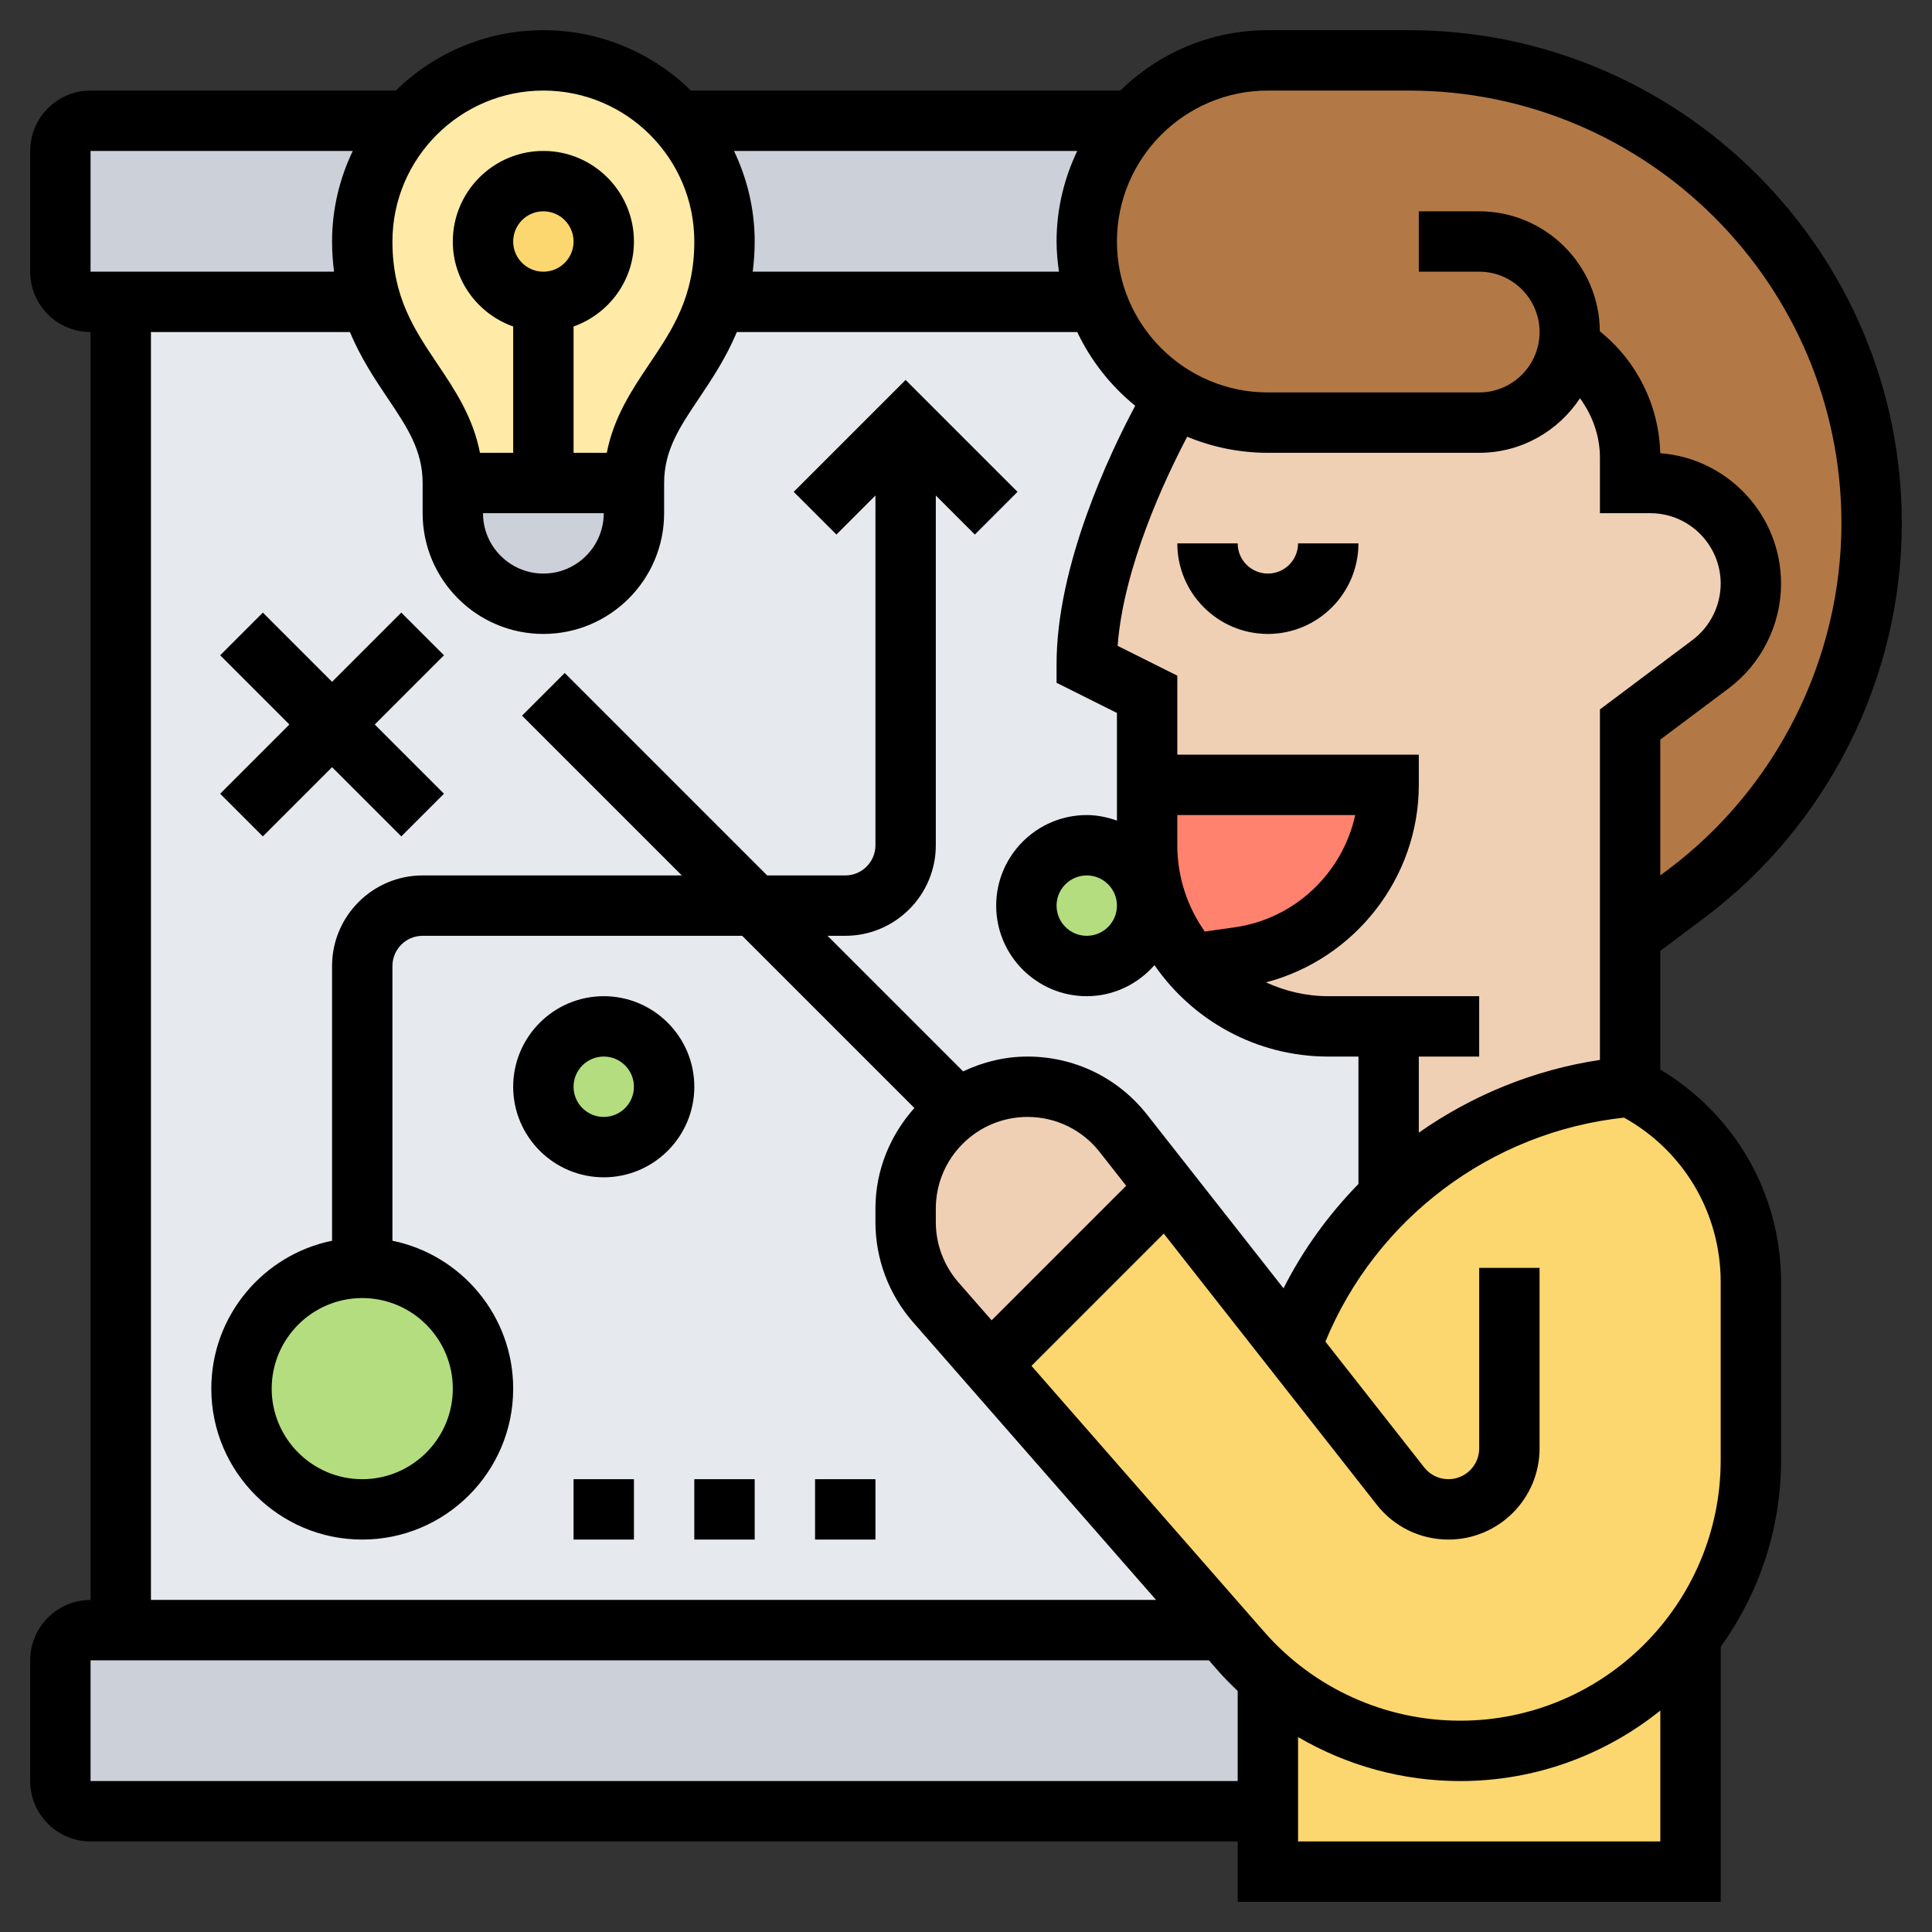 <svg id="_x33_0" enable-background="new 0 0 64 64" height="512" viewBox="0 0 64 64" width="512" xmlns="http://www.w3.org/2000/svg"><rect x="0" y="0" width="64" height="64" fill="#333333" stroke="none"/><g><g><g><path d="m3 4h10.53c-.95 1.06-1.53 2.46-1.53 4 0 .76.11 1.42.29 2h-8.29-1c-.55 0-1-.45-1-1v-4c0-.55.45-1 1-1z" fill="#ccd1d9"/></g><g><path d="m36 8c0 .7.12 1.37.34 2h-12.63c.18-.58.29-1.24.29-2 0-1.54-.58-2.94-1.53-4h15.06c-.95 1.06-1.53 2.46-1.53 4z" fill="#ccd1d9"/></g><g><path d="m42 55.59v4.41h-39c-.55 0-1-.45-1-1v-4c0-.55.45-1 1-1h1 36.5l.62.71c.28.32.57.61.88.88z" fill="#ccd1d9"/></g><g><path d="m44 34c-1.81 0-3.43-.8-4.53-2.07-.92-1.05-1.47-2.43-1.47-3.93v-2-3l-2-1c0-4 2.91-8.85 2.91-8.85l.01-.01c-1.19-.7-2.11-1.82-2.58-3.14h-12.63c-.75 2.45-2.71 3.57-2.71 6v1c0 1.66-1.34 3-3 3-.83 0-1.58-.34-2.12-.88s-.88-1.29-.88-2.12v-1c0-2.43-1.96-3.55-2.71-6h-8.29v44h36.5l-7.7-8.8-1.8-2.06c-.65-.73-1-1.68-1-2.66v-.44c0-1.37.68-2.58 1.73-3.31.66-.46 1.45-.73 2.31-.73 1.24 0 2.41.57 3.17 1.54l1.43 1.82 4.13 5.25c.69-1.9 1.8-3.61 3.23-4.99v-5.62z" fill="#e6e9ed"/></g><g><path d="m51.97 11.46h-.01c-.09.64-.4 1.22-.84 1.66-.54.54-1.29.88-2.12.88h-7c-1.13 0-2.18-.31-3.08-.86-1.19-.7-2.11-1.82-2.58-3.14-.22-.63-.34-1.3-.34-2 0-1.54.58-2.94 1.53-4 .08-.08.15-.16.23-.24 1.08-1.09 2.58-1.76 4.24-1.76h4.67c8.47 0 15.33 6.86 15.33 15.33 0 2.41-.57 4.76-1.62 6.86s-2.58 3.96-4.51 5.41l-1.87 1.4v-7l2.67-2c.84-.63 1.33-1.62 1.33-2.67 0-.92-.37-1.75-.98-2.35-.6-.61-1.43-.98-2.35-.98h-.67v-.84c0-1.52-.79-2.91-2.03-3.7z" fill="#b27946"/></g><g><path d="m56 54.25v7.75h-14v-2-4.41c.72.64 1.52 1.16 2.39 1.55 1.23.56 2.59.86 3.98.86 3.1 0 5.87-1.47 7.63-3.75z" fill="#fcd770"/></g><g><path d="m54 36c1.22.62 2.22 1.55 2.92 2.67.69 1.12 1.08 2.43 1.08 3.8v5.9c0 2.22-.75 4.26-2 5.88-1.76 2.28-4.53 3.75-7.63 3.75-1.39 0-2.75-.3-3.98-.86-.87-.39-1.67-.91-2.39-1.55-.31-.27-.6-.56-.88-.88l-.62-.71-7.7-8.8 5.84-5.84 4.13 5.25c.69-1.9 1.8-3.61 3.23-4.99 2.1-2.02 4.88-3.36 8-3.62z" fill="#fcd770"/></g><g><circle cx="12" cy="46" fill="#b4dd7f" r="4"/></g><g><circle cx="20" cy="36" fill="#b4dd7f" r="2"/></g><g><circle cx="36" cy="30" fill="#b4dd7f" r="2"/></g><g><path d="m21 16v1c0 1.66-1.34 3-3 3-.83 0-1.58-.34-2.12-.88s-.88-1.29-.88-2.12v-1h3z" fill="#ccd1d9"/></g><g><path d="m18 16h-3c0-2.43-1.96-3.55-2.71-6-.18-.58-.29-1.24-.29-2 0-1.54.58-2.94 1.53-4 1.1-1.23 2.7-2 4.47-2s3.37.77 4.47 2c.95 1.06 1.53 2.46 1.53 4 0 .76-.11 1.42-.29 2-.75 2.45-2.71 3.57-2.71 6z" fill="#ffeaa7"/></g><g><circle cx="18" cy="8" fill="#fcd770" r="2"/></g><g><path d="m37.21 37.54 1.43 1.82-5.84 5.84-1.8-2.06c-.65-.73-1-1.68-1-2.66v-.44c0-1.37.68-2.58 1.73-3.31.66-.46 1.45-.73 2.31-.73 1.24 0 2.41.57 3.17 1.54z" fill="#f0d0b4"/></g><g><path d="m51.97 11.46c1.24.79 2.03 2.18 2.03 3.7v.84h.67c.92 0 1.75.37 2.35.98.61.6.98 1.43.98 2.35 0 1.05-.49 2.04-1.33 2.67l-2.67 2v7 5c-3.12.26-5.9 1.6-8 3.62v-5.62h-2c-1.81 0-3.43-.8-4.53-2.07l1.58-.22c2.84-.41 4.95-2.84 4.95-5.71h-8v-3l-2-1c0-4 2.91-8.85 2.91-8.85l.01-.01c.9.55 1.95.86 3.08.86h7c.83 0 1.58-.34 2.12-.88.44-.44.75-1.02.84-1.66z" fill="#f0d0b4"/></g><g><path d="m38 26h8c0 2.87-2.11 5.3-4.95 5.71l-1.58.22c-.92-1.05-1.47-2.43-1.47-3.93z" fill="#ff826e"/></g></g><g><path d="m42 19c-.552 0-1-.448-1-1h-2c0 1.654 1.346 3 3 3s3-1.346 3-3h-2c0 .552-.448 1-1 1z"/><path d="m55 35.431v-3.931l1.466-1.101c4.092-3.067 6.534-7.952 6.534-13.066 0-9.006-7.327-16.333-16.333-16.333h-4.667c-1.902 0-3.626.765-4.889 2h-14.222c-1.263-1.235-2.987-2-4.889-2s-3.626.765-4.889 2h-10.111c-1.103 0-2 .897-2 2v4c0 1.103.897 2 2 2v42c-1.103 0-2 .897-2 2v4c0 1.103.897 2 2 2h38v2h16v-8.447c1.253-1.744 2-3.876 2-6.183v-5.897c0-2.924-1.525-5.557-4-7.042zm-8-.431h2v-2h-5c-.737 0-1.432-.17-2.063-.458 2.933-.767 5.063-3.453 5.063-6.542v-1h-8v-2.618l-1.977-.988c.196-2.617 1.578-5.545 2.304-6.927.825.342 1.727.533 2.673.533h7c1.396 0 2.623-.721 3.339-1.807.411.567.661 1.242.661 1.969v1.838h1.667c1.286 0 2.333 1.047 2.333 2.333 0 .73-.349 1.429-.933 1.867l-3.067 2.3v11.611c-2.191.329-4.236 1.172-6 2.41zm-7.09-4.141c-.57-.811-.91-1.794-.91-2.859v-1h5.893c-.415 1.909-1.989 3.433-3.984 3.717zm2.09-27.859h4.667c7.903 0 14.333 6.43 14.333 14.333 0 4.487-2.144 8.774-5.734 11.467l-.266.199v-4.499l2.268-1.7c1.085-.815 1.732-2.111 1.732-3.467 0-2.277-1.767-4.15-4.002-4.32-.043-1.591-.776-3.053-2.001-4.039-.014-2.194-1.8-3.974-3.997-3.974h-2v2h2c1.103 0 2 .897 2 2s-.897 2-2 2h-7c-2.757 0-5-2.243-5-5s2.243-5 5-5zm-6.92 6h-10.145c.039-.317.065-.646.065-1 0-1.074-.251-2.089-.685-3h11.37c-.434.911-.685 1.926-.685 3 0 .34.033.672.08 1zm-17.08-6c2.757 0 5 2.243 5 5 0 1.839-.725 2.917-1.491 4.058-.586.871-1.18 1.77-1.408 2.942h-1.101v-4.184c1.161-.414 2-1.514 2-2.816 0-1.654-1.346-3-3-3s-3 1.346-3 3c0 1.302.839 2.402 2 2.816v4.184h-1.101c-.227-1.173-.822-2.072-1.408-2.942-.766-1.141-1.491-2.219-1.491-4.058 0-2.757 2.243-5 5-5zm2 14c0 1.103-.897 2-2 2s-2-.897-2-2zm-3-9c0-.552.448-1 1-1s1 .448 1 1-.448 1-1 1-1-.448-1-1zm-14-3h8.685c-.434.911-.685 1.926-.685 3 0 .354.026.683.065 1h-8.065zm2 6h6.591c.359.857.824 1.555 1.24 2.174.653.972 1.169 1.738 1.169 2.826v1c0 2.206 1.794 4 4 4s4-1.794 4-4v-1c0-1.088.516-1.854 1.169-2.826.415-.619.881-1.317 1.24-2.174h11.276c.453.95 1.11 1.785 1.92 2.441-.851 1.597-2.605 5.284-2.605 8.559v.618l2 1v3.566c-.314-.112-.648-.184-1-.184-1.654 0-3 1.346-3 3s1.346 3 3 3c.896 0 1.693-.403 2.243-1.028 1.264 1.827 3.372 3.028 5.757 3.028h1v4.221c-.987 1.011-1.831 2.171-2.482 3.456l-4.519-5.752c-.961-1.223-2.405-1.925-3.962-1.925-.765 0-1.482.184-2.132.491l-4.491-4.491h.586c1.654 0 3-1.346 3-3v-11.586l1.293 1.293 1.414-1.414-3.707-3.707-3.707 3.707 1.414 1.414 1.293-1.293v11.586c0 .552-.448 1-1 1h-2.586l-6.707-6.707-1.414 1.414 5.293 5.293h-8.586c-1.654 0-3 1.346-3 3v9.101c-2.279.465-4 2.485-4 4.899 0 2.757 2.243 5 5 5s5-2.243 5-5c0-2.414-1.721-4.434-4-4.899v-9.101c0-.552.448-1 1-1h10.586l5.704 5.704c-.793.89-1.29 2.05-1.29 3.333v.446c0 1.221.442 2.398 1.246 3.316l8.05 9.2h-33.296zm32 19c0 .552-.448 1-1 1s-1-.448-1-1 .448-1 1-1 1 .448 1 1zm-5.248 12.483c-.485-.554-.752-1.265-.752-2v-.446c0-1.675 1.362-3.037 3.037-3.037.939 0 1.81.423 2.39 1.161l.879 1.119-4.457 4.457zm-19.752.517c1.654 0 3 1.346 3 3s-1.346 3-3 3-3-1.346-3-3 1.346-3 3-3zm-9 16v-4h37.046l.323.369c.2.228.414.439.631.647v2.984zm40 2v-3.458c1.612.944 3.462 1.458 5.37 1.458 2.507 0 4.81-.877 6.63-2.335v4.335zm14-12.63c0 4.759-3.871 8.63-8.63 8.63-2.488 0-4.856-1.074-6.495-2.947l-7.706-8.807 4.382-4.382 7.057 8.983c.576.732 1.441 1.153 2.373 1.153 1.665 0 3.019-1.354 3.019-3.019v-5.981h-2v5.981c0 .562-.457 1.019-1.019 1.019-.315 0-.607-.142-.802-.39l-3.273-4.167c1.681-4.081 5.489-6.947 9.892-7.42 1.982 1.102 3.202 3.165 3.202 5.45z"/><path d="m8.707 27.707 2.293-2.293 2.293 2.293 1.414-1.414-2.293-2.293 2.293-2.293-1.414-1.414-2.293 2.293-2.293-2.293-1.414 1.414 2.293 2.293-2.293 2.293z"/><path d="m19 49h2v2h-2z"/><path d="m23 49h2v2h-2z"/><path d="m27 49h2v2h-2z"/><path d="m20 33c-1.654 0-3 1.346-3 3s1.346 3 3 3 3-1.346 3-3-1.346-3-3-3zm0 4c-.552 0-1-.448-1-1s.448-1 1-1 1 .448 1 1-.448 1-1 1z"/></g></g></svg>